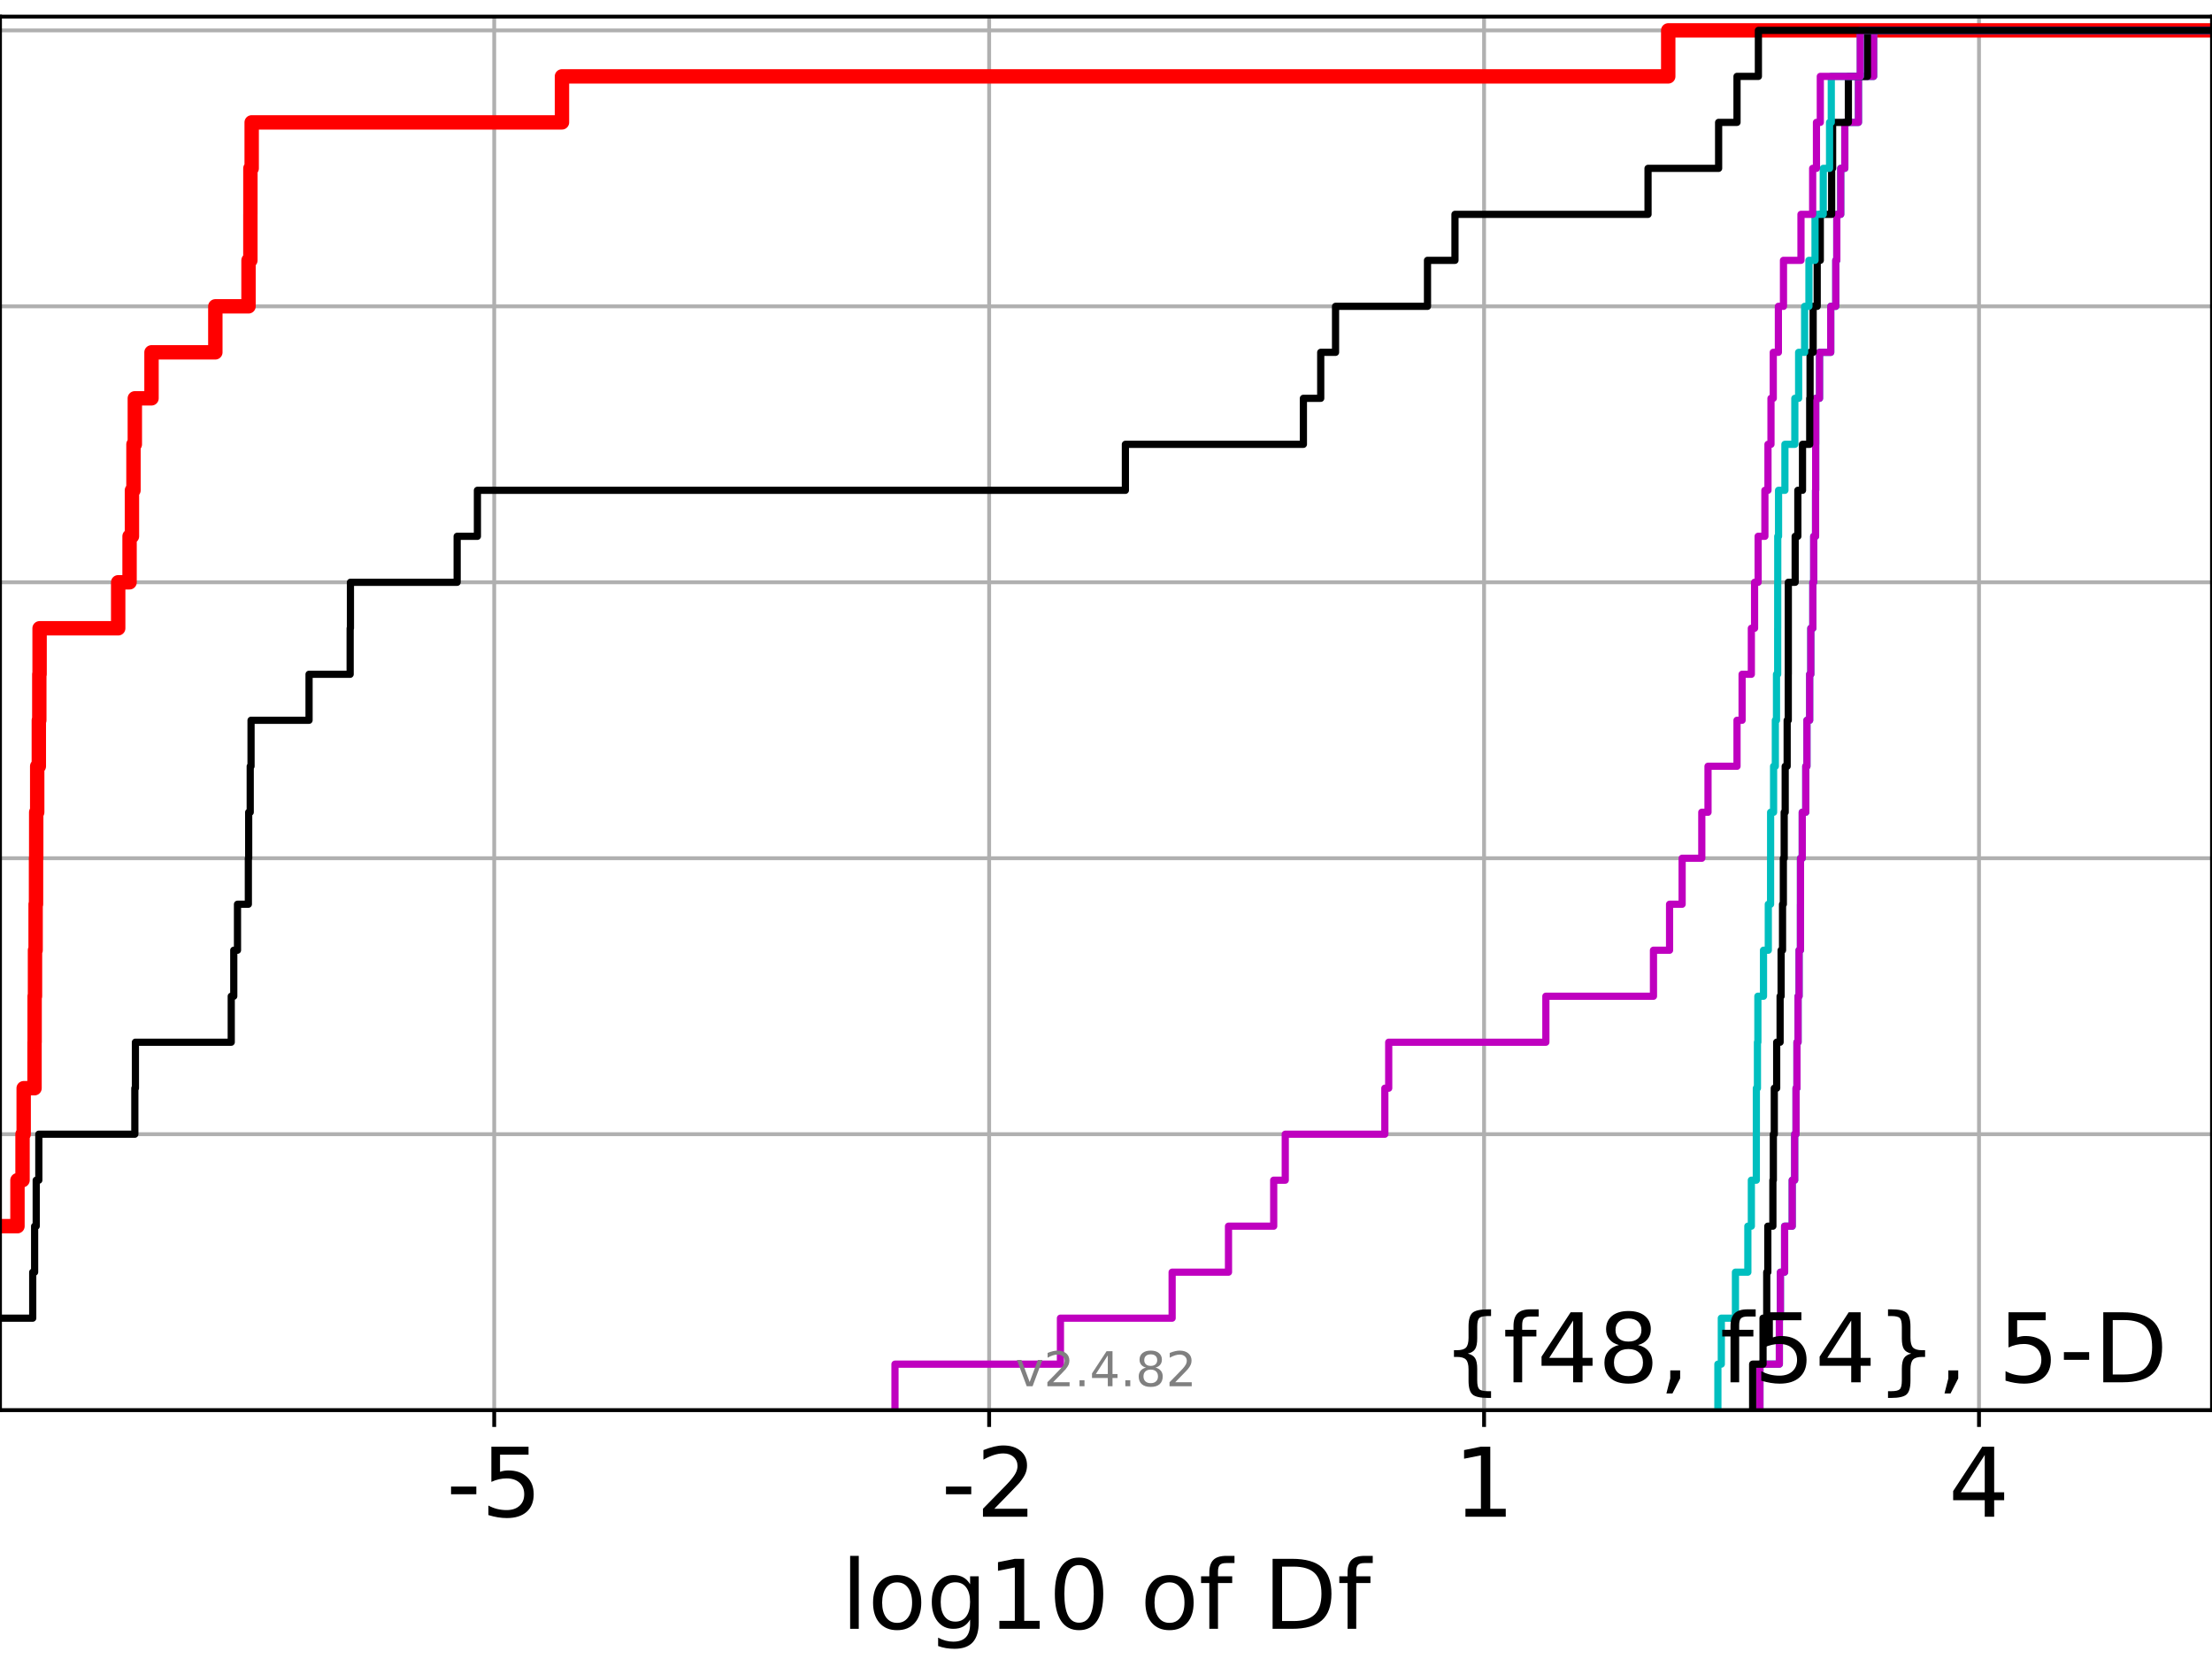 <?xml version="1.0" encoding="utf-8" standalone="no"?>
<!DOCTYPE svg PUBLIC "-//W3C//DTD SVG 1.1//EN"
  "http://www.w3.org/Graphics/SVG/1.1/DTD/svg11.dtd">
<!-- Created with matplotlib (https://matplotlib.org/) -->
<svg height="345.6pt" version="1.1" viewBox="0 0 460.8 345.6" width="460.8pt" xmlns="http://www.w3.org/2000/svg" xmlns:xlink="http://www.w3.org/1999/xlink">
 <defs>
  <style type="text/css">*{stroke-linecap:butt;stroke-linejoin:round;}</style>
 </defs>
 <g id="figure_1">
  <g id="patch_1">
   <path d="M 0 345.6 
L 460.8 345.6 
L 460.8 0 
L 0 0 
z
" style="fill:#ffffff;"/>
  </g>
  <g id="axes_1">
   <g id="patch_2">
    <path d="M 0 293.76 
L 460.8 293.76 
L 460.8 3.456 
L 0 3.456 
z
" style="fill:#ffffff;"/>
   </g>
   <g id="matplotlib.axis_1">
    <g id="xtick_1">
     <g id="line2d_1">
      <path clip-path="url(#p05e2240ade)" d="M 102.954 293.76 
L 102.954 3.456 
" style="fill:none;stroke:#b0b0b0;stroke-linecap:square;stroke-width:0.8;"/>
     </g>
     <g id="line2d_2">
      <defs>
       <path d="M 0 0 
L 0 3.5 
" id="m7dc87a786c" style="stroke:#000000;stroke-width:0.8;"/>
      </defs>
      <g>
       <use style="stroke:#000000;stroke-width:0.8;" x="102.954" xlink:href="#m7dc87a786c" y="293.76"/>
      </g>
     </g>
     <g id="text_1">
      <!-- -5 -->
      <g transform="translate(92.984 315.957)scale(0.2 -0.2)">
       <defs>
        <path d="M 4.891 31.391 
L 31.203 31.391 
L 31.203 23.391 
L 4.891 23.391 
z
" id="DejaVuSans-45"/>
        <path d="M 10.797 72.906 
L 49.516 72.906 
L 49.516 64.594 
L 19.828 64.594 
L 19.828 46.734 
Q 21.969 47.469 24.109 47.828 
Q 26.266 48.188 28.422 48.188 
Q 40.625 48.188 47.75 41.5 
Q 54.891 34.812 54.891 23.391 
Q 54.891 11.625 47.562 5.094 
Q 40.234 -1.422 26.906 -1.422 
Q 22.312 -1.422 17.547 -0.641 
Q 12.797 0.141 7.719 1.703 
L 7.719 11.625 
Q 12.109 9.234 16.797 8.062 
Q 21.484 6.891 26.703 6.891 
Q 35.156 6.891 40.078 11.328 
Q 45.016 15.766 45.016 23.391 
Q 45.016 31 40.078 35.438 
Q 35.156 39.891 26.703 39.891 
Q 22.75 39.891 18.812 39.016 
Q 14.891 38.141 10.797 36.281 
z
" id="DejaVuSans-53"/>
       </defs>
       <use xlink:href="#DejaVuSans-45"/>
       <use x="36.084" xlink:href="#DejaVuSans-53"/>
      </g>
     </g>
    </g>
    <g id="xtick_2">
     <g id="line2d_3">
      <path clip-path="url(#p05e2240ade)" d="M 206.057 293.76 
L 206.057 3.456 
" style="fill:none;stroke:#b0b0b0;stroke-linecap:square;stroke-width:0.8;"/>
     </g>
     <g id="line2d_4">
      <g>
       <use style="stroke:#000000;stroke-width:0.8;" x="206.057" xlink:href="#m7dc87a786c" y="293.76"/>
      </g>
     </g>
     <g id="text_2">
      <!-- -2 -->
      <g transform="translate(196.087 315.957)scale(0.2 -0.2)">
       <defs>
        <path d="M 19.188 8.297 
L 53.609 8.297 
L 53.609 0 
L 7.328 0 
L 7.328 8.297 
Q 12.938 14.109 22.625 23.891 
Q 32.328 33.688 34.812 36.531 
Q 39.547 41.844 41.422 45.531 
Q 43.312 49.219 43.312 52.781 
Q 43.312 58.594 39.234 62.25 
Q 35.156 65.922 28.609 65.922 
Q 23.969 65.922 18.812 64.312 
Q 13.672 62.703 7.812 59.422 
L 7.812 69.391 
Q 13.766 71.781 18.938 73 
Q 24.125 74.219 28.422 74.219 
Q 39.75 74.219 46.484 68.547 
Q 53.219 62.891 53.219 53.422 
Q 53.219 48.922 51.531 44.891 
Q 49.859 40.875 45.406 35.406 
Q 44.188 33.984 37.641 27.219 
Q 31.109 20.453 19.188 8.297 
z
" id="DejaVuSans-50"/>
       </defs>
       <use xlink:href="#DejaVuSans-45"/>
       <use x="36.084" xlink:href="#DejaVuSans-50"/>
      </g>
     </g>
    </g>
    <g id="xtick_3">
     <g id="line2d_5">
      <path clip-path="url(#p05e2240ade)" d="M 309.16 293.76 
L 309.16 3.456 
" style="fill:none;stroke:#b0b0b0;stroke-linecap:square;stroke-width:0.8;"/>
     </g>
     <g id="line2d_6">
      <g>
       <use style="stroke:#000000;stroke-width:0.8;" x="309.16" xlink:href="#m7dc87a786c" y="293.76"/>
      </g>
     </g>
     <g id="text_3">
      <!-- 1 -->
      <g transform="translate(302.797 315.957)scale(0.2 -0.2)">
       <defs>
        <path d="M 12.406 8.297 
L 28.516 8.297 
L 28.516 63.922 
L 10.984 60.406 
L 10.984 69.391 
L 28.422 72.906 
L 38.281 72.906 
L 38.281 8.297 
L 54.391 8.297 
L 54.391 0 
L 12.406 0 
z
" id="DejaVuSans-49"/>
       </defs>
       <use xlink:href="#DejaVuSans-49"/>
      </g>
     </g>
    </g>
    <g id="xtick_4">
     <g id="line2d_7">
      <path clip-path="url(#p05e2240ade)" d="M 412.262 293.76 
L 412.262 3.456 
" style="fill:none;stroke:#b0b0b0;stroke-linecap:square;stroke-width:0.8;"/>
     </g>
     <g id="line2d_8">
      <g>
       <use style="stroke:#000000;stroke-width:0.8;" x="412.262" xlink:href="#m7dc87a786c" y="293.76"/>
      </g>
     </g>
     <g id="text_4">
      <!-- 4 -->
      <g transform="translate(405.9 315.957)scale(0.2 -0.2)">
       <defs>
        <path d="M 37.797 64.312 
L 12.891 25.391 
L 37.797 25.391 
z
M 35.203 72.906 
L 47.609 72.906 
L 47.609 25.391 
L 58.016 25.391 
L 58.016 17.188 
L 47.609 17.188 
L 47.609 0 
L 37.797 0 
L 37.797 17.188 
L 4.891 17.188 
L 4.891 26.703 
z
" id="DejaVuSans-52"/>
       </defs>
       <use xlink:href="#DejaVuSans-52"/>
      </g>
     </g>
    </g>
    <g id="text_5">
     <!-- log10 of Df -->
     <g transform="translate(175.214 339.313)scale(0.2 -0.2)">
      <defs>
       <path d="M 9.422 75.984 
L 18.406 75.984 
L 18.406 0 
L 9.422 0 
z
" id="DejaVuSans-108"/>
       <path d="M 30.609 48.391 
Q 23.391 48.391 19.188 42.75 
Q 14.984 37.109 14.984 27.297 
Q 14.984 17.484 19.156 11.844 
Q 23.344 6.203 30.609 6.203 
Q 37.797 6.203 41.984 11.859 
Q 46.188 17.531 46.188 27.297 
Q 46.188 37.016 41.984 42.703 
Q 37.797 48.391 30.609 48.391 
z
M 30.609 56 
Q 42.328 56 49.016 48.375 
Q 55.719 40.766 55.719 27.297 
Q 55.719 13.875 49.016 6.219 
Q 42.328 -1.422 30.609 -1.422 
Q 18.844 -1.422 12.172 6.219 
Q 5.516 13.875 5.516 27.297 
Q 5.516 40.766 12.172 48.375 
Q 18.844 56 30.609 56 
z
" id="DejaVuSans-111"/>
       <path d="M 45.406 27.984 
Q 45.406 37.75 41.375 43.109 
Q 37.359 48.484 30.078 48.484 
Q 22.859 48.484 18.828 43.109 
Q 14.797 37.75 14.797 27.984 
Q 14.797 18.266 18.828 12.891 
Q 22.859 7.516 30.078 7.516 
Q 37.359 7.516 41.375 12.891 
Q 45.406 18.266 45.406 27.984 
z
M 54.391 6.781 
Q 54.391 -7.172 48.188 -13.984 
Q 42 -20.797 29.203 -20.797 
Q 24.469 -20.797 20.266 -20.094 
Q 16.062 -19.391 12.109 -17.922 
L 12.109 -9.188 
Q 16.062 -11.328 19.922 -12.344 
Q 23.781 -13.375 27.781 -13.375 
Q 36.625 -13.375 41.016 -8.766 
Q 45.406 -4.156 45.406 5.172 
L 45.406 9.625 
Q 42.625 4.781 38.281 2.391 
Q 33.938 0 27.875 0 
Q 17.828 0 11.672 7.656 
Q 5.516 15.328 5.516 27.984 
Q 5.516 40.672 11.672 48.328 
Q 17.828 56 27.875 56 
Q 33.938 56 38.281 53.609 
Q 42.625 51.219 45.406 46.391 
L 45.406 54.688 
L 54.391 54.688 
z
" id="DejaVuSans-103"/>
       <path d="M 31.781 66.406 
Q 24.172 66.406 20.328 58.906 
Q 16.5 51.422 16.5 36.375 
Q 16.5 21.391 20.328 13.891 
Q 24.172 6.391 31.781 6.391 
Q 39.453 6.391 43.281 13.891 
Q 47.125 21.391 47.125 36.375 
Q 47.125 51.422 43.281 58.906 
Q 39.453 66.406 31.781 66.406 
z
M 31.781 74.219 
Q 44.047 74.219 50.516 64.516 
Q 56.984 54.828 56.984 36.375 
Q 56.984 17.969 50.516 8.266 
Q 44.047 -1.422 31.781 -1.422 
Q 19.531 -1.422 13.062 8.266 
Q 6.594 17.969 6.594 36.375 
Q 6.594 54.828 13.062 64.516 
Q 19.531 74.219 31.781 74.219 
z
" id="DejaVuSans-48"/>
       <path id="DejaVuSans-32"/>
       <path d="M 37.109 75.984 
L 37.109 68.5 
L 28.516 68.5 
Q 23.688 68.5 21.797 66.547 
Q 19.922 64.594 19.922 59.516 
L 19.922 54.688 
L 34.719 54.688 
L 34.719 47.703 
L 19.922 47.703 
L 19.922 0 
L 10.891 0 
L 10.891 47.703 
L 2.297 47.703 
L 2.297 54.688 
L 10.891 54.688 
L 10.891 58.5 
Q 10.891 67.625 15.141 71.797 
Q 19.391 75.984 28.609 75.984 
z
" id="DejaVuSans-102"/>
       <path d="M 19.672 64.797 
L 19.672 8.109 
L 31.594 8.109 
Q 46.688 8.109 53.688 14.938 
Q 60.688 21.781 60.688 36.531 
Q 60.688 51.172 53.688 57.984 
Q 46.688 64.797 31.594 64.797 
z
M 9.812 72.906 
L 30.078 72.906 
Q 51.266 72.906 61.172 64.094 
Q 71.094 55.281 71.094 36.531 
Q 71.094 17.672 61.125 8.828 
Q 51.172 0 30.078 0 
L 9.812 0 
z
" id="DejaVuSans-68"/>
      </defs>
      <use xlink:href="#DejaVuSans-108"/>
      <use x="27.783" xlink:href="#DejaVuSans-111"/>
      <use x="88.965" xlink:href="#DejaVuSans-103"/>
      <use x="152.441" xlink:href="#DejaVuSans-49"/>
      <use x="216.064" xlink:href="#DejaVuSans-48"/>
      <use x="279.688" xlink:href="#DejaVuSans-32"/>
      <use x="311.475" xlink:href="#DejaVuSans-111"/>
      <use x="372.656" xlink:href="#DejaVuSans-102"/>
      <use x="407.861" xlink:href="#DejaVuSans-32"/>
      <use x="439.648" xlink:href="#DejaVuSans-68"/>
      <use x="516.65" xlink:href="#DejaVuSans-102"/>
     </g>
    </g>
   </g>
   <g id="matplotlib.axis_2">
    <g id="ytick_1">
     <g id="line2d_9">
      <path clip-path="url(#p05e2240ade)" d="M 0 293.76 
L 460.8 293.76 
" style="fill:none;stroke:#b0b0b0;stroke-linecap:square;stroke-width:0.8;"/>
     </g>
     <g id="line2d_10">
      <defs>
       <path d="M 0 0 
L -3.5 0 
" id="m45afa932d8" style="stroke:#000000;stroke-width:0.8;"/>
      </defs>
      <g>
       <use style="stroke:#000000;stroke-width:0.8;" x="0" xlink:href="#m45afa932d8" y="293.76"/>
      </g>
     </g>
    </g>
    <g id="ytick_2">
     <g id="line2d_11">
      <path clip-path="url(#p05e2240ade)" d="M 0 236.274 
L 460.8 236.274 
" style="fill:none;stroke:#b0b0b0;stroke-linecap:square;stroke-width:0.8;"/>
     </g>
     <g id="line2d_12">
      <g>
       <use style="stroke:#000000;stroke-width:0.8;" x="0" xlink:href="#m45afa932d8" y="236.274"/>
      </g>
     </g>
    </g>
    <g id="ytick_3">
     <g id="line2d_13">
      <path clip-path="url(#p05e2240ade)" d="M 0 178.788 
L 460.8 178.788 
" style="fill:none;stroke:#b0b0b0;stroke-linecap:square;stroke-width:0.8;"/>
     </g>
     <g id="line2d_14">
      <g>
       <use style="stroke:#000000;stroke-width:0.8;" x="0" xlink:href="#m45afa932d8" y="178.788"/>
      </g>
     </g>
    </g>
    <g id="ytick_4">
     <g id="line2d_15">
      <path clip-path="url(#p05e2240ade)" d="M 0 121.302 
L 460.8 121.302 
" style="fill:none;stroke:#b0b0b0;stroke-linecap:square;stroke-width:0.8;"/>
     </g>
     <g id="line2d_16">
      <g>
       <use style="stroke:#000000;stroke-width:0.8;" x="0" xlink:href="#m45afa932d8" y="121.302"/>
      </g>
     </g>
    </g>
    <g id="ytick_5">
     <g id="line2d_17">
      <path clip-path="url(#p05e2240ade)" d="M 0 63.816 
L 460.8 63.816 
" style="fill:none;stroke:#b0b0b0;stroke-linecap:square;stroke-width:0.8;"/>
     </g>
     <g id="line2d_18">
      <g>
       <use style="stroke:#000000;stroke-width:0.8;" x="0" xlink:href="#m45afa932d8" y="63.816"/>
      </g>
     </g>
    </g>
    <g id="ytick_6">
     <g id="line2d_19">
      <path clip-path="url(#p05e2240ade)" d="M 0 6.33 
L 460.8 6.33 
" style="fill:none;stroke:#b0b0b0;stroke-linecap:square;stroke-width:0.8;"/>
     </g>
     <g id="line2d_20">
      <g>
       <use style="stroke:#000000;stroke-width:0.8;" x="0" xlink:href="#m45afa932d8" y="6.33"/>
      </g>
     </g>
    </g>
   </g>
   <g id="line2d_21">
    <path clip-path="url(#p05e2240ade)" d="M -1 255.436 
L 3.638 255.436 
L 3.638 245.855 
L 4.695 245.855 
L 4.695 236.274 
L 4.932 236.274 
L 4.932 226.693 
L 7.192 226.693 
L 7.192 217.112 
L 7.213 217.112 
L 7.213 207.531 
L 7.29 207.531 
L 7.29 197.95 
L 7.419 197.95 
L 7.419 188.369 
L 7.503 188.369 
L 7.503 178.788 
L 7.543 178.788 
L 7.543 169.207 
L 7.75 169.207 
L 7.75 159.626 
L 8.088 159.626 
L 8.088 150.045 
L 8.187 150.045 
L 8.187 140.464 
L 8.247 140.464 
L 8.247 130.883 
L 24.621 130.883 
L 24.621 121.302 
L 26.99 121.302 
L 26.99 111.721 
L 27.486 111.721 
L 27.486 102.14 
L 27.805 102.14 
L 27.805 92.559 
L 28.088 92.559 
L 28.088 82.978 
L 31.562 82.978 
L 31.562 73.397 
L 44.859 73.397 
L 44.859 63.816 
L 51.77 63.816 
L 51.77 54.235 
L 52.158 54.235 
L 52.158 44.654 
L 52.163 44.654 
L 52.163 35.073 
L 52.429 35.073 
L 52.429 25.492 
L 117.068 25.492 
L 117.068 15.911 
L 347.524 15.911 
L 347.524 6.33 
L 347.524 6.33 
L 347.524 6.33 
L 460.8 6.33 
" style="fill:none;stroke:#ff0000;stroke-linecap:square;stroke-width:3;"/>
   </g>
   <g id="line2d_22">
    <path clip-path="url(#p05e2240ade)" d="M 366.625 293.76 
L 366.625 284.179 
L 370.672 284.179 
L 370.672 274.598 
L 370.891 274.598 
L 370.891 265.017 
L 371.768 265.017 
L 371.768 255.436 
L 373.352 255.436 
L 373.352 245.855 
L 373.86 245.855 
L 373.86 236.274 
L 374.145 236.274 
L 374.145 226.693 
L 374.337 226.693 
L 374.337 217.112 
L 374.57 217.112 
L 374.57 207.531 
L 374.78 207.531 
L 374.78 197.95 
L 375.066 197.95 
L 375.066 188.369 
L 375.074 188.369 
L 375.074 178.788 
L 375.442 178.788 
L 375.442 169.207 
L 376.173 169.207 
L 376.173 159.626 
L 376.415 159.626 
L 376.415 150.045 
L 376.985 150.045 
L 376.985 140.464 
L 377.223 140.464 
L 377.223 130.883 
L 377.647 130.883 
L 377.647 121.302 
L 377.829 121.302 
L 377.829 111.721 
L 378.216 111.721 
L 378.216 102.14 
L 378.24 102.14 
L 378.24 92.559 
L 378.25 92.559 
L 378.25 82.978 
L 379.041 82.978 
L 379.041 73.397 
L 381.378 73.397 
L 381.378 63.816 
L 382.425 63.816 
L 382.425 54.235 
L 382.638 54.235 
L 382.638 44.654 
L 383.456 44.654 
L 383.456 35.073 
L 384.307 35.073 
L 384.307 25.492 
L 387.151 25.492 
L 387.151 15.911 
L 390.311 15.911 
L 390.311 6.33 
L 390.311 6.33 
L 390.311 6.33 
L 460.8 6.33 
" style="fill:none;stroke:#00bfbf;stroke-linecap:square;stroke-width:1.5;"/>
   </g>
   <g id="line2d_23">
    <path clip-path="url(#p05e2240ade)" d="M 366.625 293.76 
L 366.625 284.179 
L 370.672 284.179 
L 370.672 274.598 
L 370.891 274.598 
L 370.891 265.017 
L 371.768 265.017 
L 371.768 255.436 
L 373.352 255.436 
L 373.352 245.855 
L 373.86 245.855 
L 373.86 236.274 
L 374.145 236.274 
L 374.145 226.693 
L 374.337 226.693 
L 374.337 217.112 
L 374.57 217.112 
L 374.57 207.531 
L 374.78 207.531 
L 374.78 197.95 
L 375.066 197.95 
L 375.066 188.369 
L 375.074 188.369 
L 375.074 178.788 
L 375.442 178.788 
L 375.442 169.207 
L 376.173 169.207 
L 376.173 159.626 
L 376.415 159.626 
L 376.415 150.045 
L 376.985 150.045 
L 376.985 140.464 
L 377.223 140.464 
L 377.223 130.883 
L 377.647 130.883 
L 377.647 121.302 
L 377.829 121.302 
L 377.829 111.721 
L 378.216 111.721 
L 378.216 102.14 
L 378.24 102.14 
L 378.24 92.559 
L 378.25 92.559 
L 378.25 82.978 
L 379.041 82.978 
L 379.041 73.397 
L 381.378 73.397 
L 381.378 63.816 
L 382.425 63.816 
L 382.425 54.235 
L 382.638 54.235 
L 382.638 44.654 
L 383.456 44.654 
L 383.456 35.073 
L 384.307 35.073 
L 384.307 25.492 
L 387.151 25.492 
L 387.151 15.911 
L 390.311 15.911 
L 390.311 6.33 
L 390.311 6.33 
L 390.311 6.33 
L 460.8 6.33 
" style="fill:none;stroke:#bf00bf;stroke-linecap:square;stroke-width:1.5;"/>
   </g>
   <g id="line2d_24">
    <path clip-path="url(#p05e2240ade)" d="M 365.109 293.76 
L 365.109 284.179 
L 367.273 284.179 
L 367.273 274.598 
L 368.042 274.598 
L 368.042 265.017 
L 368.268 265.017 
L 368.268 255.436 
L 369.325 255.436 
L 369.325 245.855 
L 369.422 245.855 
L 369.422 236.274 
L 369.618 236.274 
L 369.618 226.693 
L 370.116 226.693 
L 370.116 217.112 
L 370.827 217.112 
L 370.827 207.531 
L 371.04 207.531 
L 371.04 197.95 
L 371.334 197.95 
L 371.334 188.369 
L 371.503 188.369 
L 371.503 178.788 
L 371.679 178.788 
L 371.679 169.207 
L 371.889 169.207 
L 371.889 159.626 
L 372.298 159.626 
L 372.298 150.045 
L 372.531 150.045 
L 372.531 140.464 
L 372.54 140.464 
L 372.54 130.883 
L 372.541 130.883 
L 372.541 121.302 
L 373.966 121.302 
L 373.966 111.721 
L 374.523 111.721 
L 374.523 102.14 
L 375.495 102.14 
L 375.495 92.559 
L 376.996 92.559 
L 376.996 82.978 
L 377.069 82.978 
L 377.069 73.397 
L 377.713 73.397 
L 377.713 63.816 
L 378.557 63.816 
L 378.557 54.235 
L 379.202 54.235 
L 379.202 44.654 
L 381.567 44.654 
L 381.567 35.073 
L 381.766 35.073 
L 381.766 25.492 
L 385.05 25.492 
L 385.05 15.911 
L 389.019 15.911 
L 389.019 6.33 
L 389.019 6.33 
L 389.019 6.33 
L 460.8 6.33 
" style="fill:none;stroke:#000000;stroke-linecap:square;stroke-width:1.5;"/>
   </g>
   <g id="line2d_25">
    <path clip-path="url(#p05e2240ade)" d="M 357.866 293.76 
L 357.866 284.179 
L 358.582 284.179 
L 358.582 274.598 
L 361.526 274.598 
L 361.526 265.017 
L 364.109 265.017 
L 364.109 255.436 
L 364.839 255.436 
L 364.839 245.855 
L 365.873 245.855 
L 365.873 236.274 
L 365.88 236.274 
L 365.88 226.693 
L 366.107 226.693 
L 366.107 217.112 
L 366.198 217.112 
L 366.198 207.531 
L 367.37 207.531 
L 367.37 197.95 
L 368.37 197.95 
L 368.37 188.369 
L 368.844 188.369 
L 368.844 178.788 
L 368.852 178.788 
L 368.852 169.207 
L 369.471 169.207 
L 369.471 159.626 
L 369.834 159.626 
L 369.834 150.045 
L 370.076 150.045 
L 370.076 140.464 
L 370.322 140.464 
L 370.322 130.883 
L 370.329 130.883 
L 370.329 121.302 
L 370.338 121.302 
L 370.338 111.721 
L 370.505 111.721 
L 370.505 102.14 
L 371.83 102.14 
L 371.83 92.559 
L 373.898 92.559 
L 373.898 82.978 
L 374.689 82.978 
L 374.689 73.397 
L 375.938 73.397 
L 375.938 63.816 
L 376.834 63.816 
L 376.834 54.235 
L 378.103 54.235 
L 378.103 44.654 
L 379.819 44.654 
L 379.819 35.073 
L 381.13 35.073 
L 381.13 25.492 
L 381.49 25.492 
L 381.49 15.911 
L 387.555 15.911 
L 387.555 6.33 
L 387.555 6.33 
L 387.555 6.33 
L 460.8 6.33 
" style="fill:none;stroke:#00bfbf;stroke-linecap:square;stroke-width:1.5;"/>
   </g>
   <g id="line2d_26">
    <path clip-path="url(#p05e2240ade)" d="M 186.441 293.76 
L 186.441 284.179 
L 220.909 284.179 
L 220.909 274.598 
L 244.176 274.598 
L 244.176 265.017 
L 255.919 265.017 
L 255.919 255.436 
L 265.335 255.436 
L 265.335 245.855 
L 267.743 245.855 
L 267.743 236.274 
L 288.486 236.274 
L 288.486 226.693 
L 289.293 226.693 
L 289.293 217.112 
L 322.032 217.112 
L 322.032 207.531 
L 344.448 207.531 
L 344.448 197.95 
L 347.802 197.95 
L 347.802 188.369 
L 350.419 188.369 
L 350.419 178.788 
L 354.514 178.788 
L 354.514 169.207 
L 355.81 169.207 
L 355.81 159.626 
L 361.852 159.626 
L 361.852 150.045 
L 362.91 150.045 
L 362.91 140.464 
L 364.837 140.464 
L 364.837 130.883 
L 365.51 130.883 
L 365.51 121.302 
L 366.252 121.302 
L 366.252 111.721 
L 367.66 111.721 
L 367.66 102.14 
L 368.301 102.14 
L 368.301 92.559 
L 368.928 92.559 
L 368.928 82.978 
L 369.404 82.978 
L 369.404 73.397 
L 370.471 73.397 
L 370.471 63.816 
L 371.53 63.816 
L 371.53 54.235 
L 375.177 54.235 
L 375.177 44.654 
L 377.61 44.654 
L 377.61 35.073 
L 378.401 35.073 
L 378.401 25.492 
L 379.204 25.492 
L 379.204 15.911 
L 387.526 15.911 
L 387.526 6.33 
L 387.526 6.33 
L 387.526 6.33 
L 460.8 6.33 
" style="fill:none;stroke:#bf00bf;stroke-linecap:square;stroke-width:1.5;"/>
   </g>
   <g id="line2d_27">
    <path clip-path="url(#p05e2240ade)" d="M -1 274.598 
L 6.816 274.598 
L 6.816 265.017 
L 7.213 265.017 
L 7.213 255.436 
L 7.543 255.436 
L 7.543 245.855 
L 8.088 245.855 
L 8.088 236.274 
L 28.088 236.274 
L 28.088 226.693 
L 28.209 226.693 
L 28.209 217.112 
L 48.172 217.112 
L 48.172 207.531 
L 48.698 207.531 
L 48.698 197.95 
L 49.474 197.95 
L 49.474 188.369 
L 51.738 188.369 
L 51.738 178.788 
L 51.805 178.788 
L 51.805 169.207 
L 52.126 169.207 
L 52.126 159.626 
L 52.297 159.626 
L 52.297 150.045 
L 64.382 150.045 
L 64.382 140.464 
L 72.943 140.464 
L 72.943 130.883 
L 73.001 130.883 
L 73.001 121.302 
L 95.232 121.302 
L 95.232 111.721 
L 99.454 111.721 
L 99.454 102.14 
L 234.439 102.14 
L 234.439 92.559 
L 271.521 92.559 
L 271.521 82.978 
L 275.131 82.978 
L 275.131 73.397 
L 278.219 73.397 
L 278.219 63.816 
L 297.374 63.816 
L 297.374 54.235 
L 303.097 54.235 
L 303.097 44.654 
L 343.316 44.654 
L 343.316 35.073 
L 358.021 35.073 
L 358.021 25.492 
L 361.852 25.492 
L 361.852 15.911 
L 366.306 15.911 
L 366.306 6.33 
L 366.306 6.33 
L 366.306 6.33 
L 460.8 6.33 
" style="fill:none;stroke:#000000;stroke-linecap:square;stroke-width:1.5;"/>
   </g>
   <g id="patch_3">
    <path d="M 0 293.76 
L 0 3.456 
" style="fill:none;stroke:#000000;stroke-linecap:square;stroke-linejoin:miter;stroke-width:0.8;"/>
   </g>
   <g id="patch_4">
    <path d="M 460.8 293.76 
L 460.8 3.456 
" style="fill:none;stroke:#000000;stroke-linecap:square;stroke-linejoin:miter;stroke-width:0.8;"/>
   </g>
   <g id="patch_5">
    <path d="M -0 293.76 
L 460.8 293.76 
" style="fill:none;stroke:#000000;stroke-linecap:square;stroke-linejoin:miter;stroke-width:0.8;"/>
   </g>
   <g id="patch_6">
    <path d="M -0 3.456 
L 460.8 3.456 
" style="fill:none;stroke:#000000;stroke-linecap:square;stroke-linejoin:miter;stroke-width:0.8;"/>
   </g>
   <g id="text_6">
    <!-- {f48, f54}, 5-D -->
    <g transform="translate(300.387 287.954)scale(0.2 -0.2)">
     <defs>
      <path d="M 51.125 -9.281 
L 51.125 -16.312 
L 48.094 -16.312 
Q 35.938 -16.312 31.812 -12.688 
Q 27.688 -9.078 27.688 1.703 
L 27.688 13.375 
Q 27.688 20.75 25.047 23.578 
Q 22.406 26.422 15.484 26.422 
L 12.5 26.422 
L 12.5 33.406 
L 15.484 33.406 
Q 22.469 33.406 25.078 36.203 
Q 27.688 39.016 27.688 46.297 
L 27.688 58.016 
Q 27.688 68.797 31.812 72.391 
Q 35.938 75.984 48.094 75.984 
L 51.125 75.984 
L 51.125 69 
L 47.797 69 
Q 40.922 69 38.812 66.844 
Q 36.719 64.703 36.719 57.812 
L 36.719 45.703 
Q 36.719 38.031 34.5 34.562 
Q 32.281 31.109 26.906 29.891 
Q 32.328 28.562 34.516 25.094 
Q 36.719 21.625 36.719 14.016 
L 36.719 1.906 
Q 36.719 -4.984 38.812 -7.125 
Q 40.922 -9.281 47.797 -9.281 
z
" id="DejaVuSans-123"/>
      <path d="M 31.781 34.625 
Q 24.75 34.625 20.719 30.859 
Q 16.703 27.094 16.703 20.516 
Q 16.703 13.922 20.719 10.156 
Q 24.75 6.391 31.781 6.391 
Q 38.812 6.391 42.859 10.172 
Q 46.922 13.969 46.922 20.516 
Q 46.922 27.094 42.891 30.859 
Q 38.875 34.625 31.781 34.625 
z
M 21.922 38.812 
Q 15.578 40.375 12.031 44.719 
Q 8.5 49.078 8.5 55.328 
Q 8.5 64.062 14.719 69.141 
Q 20.953 74.219 31.781 74.219 
Q 42.672 74.219 48.875 69.141 
Q 55.078 64.062 55.078 55.328 
Q 55.078 49.078 51.531 44.719 
Q 48 40.375 41.703 38.812 
Q 48.828 37.156 52.797 32.312 
Q 56.781 27.484 56.781 20.516 
Q 56.781 9.906 50.312 4.234 
Q 43.844 -1.422 31.781 -1.422 
Q 19.734 -1.422 13.25 4.234 
Q 6.781 9.906 6.781 20.516 
Q 6.781 27.484 10.781 32.312 
Q 14.797 37.156 21.922 38.812 
z
M 18.312 54.391 
Q 18.312 48.734 21.844 45.562 
Q 25.391 42.391 31.781 42.391 
Q 38.141 42.391 41.719 45.562 
Q 45.312 48.734 45.312 54.391 
Q 45.312 60.062 41.719 63.234 
Q 38.141 66.406 31.781 66.406 
Q 25.391 66.406 21.844 63.234 
Q 18.312 60.062 18.312 54.391 
z
" id="DejaVuSans-56"/>
      <path d="M 11.719 12.406 
L 22.016 12.406 
L 22.016 4 
L 14.016 -11.625 
L 7.719 -11.625 
L 11.719 4 
z
" id="DejaVuSans-44"/>
      <path d="M 12.5 -9.281 
L 15.922 -9.281 
Q 22.75 -9.281 24.828 -7.172 
Q 26.906 -5.078 26.906 1.906 
L 26.906 14.016 
Q 26.906 21.625 29.094 25.094 
Q 31.297 28.562 36.719 29.891 
Q 31.297 31.109 29.094 34.562 
Q 26.906 38.031 26.906 45.703 
L 26.906 57.812 
Q 26.906 64.75 24.828 66.875 
Q 22.75 69 15.922 69 
L 12.5 69 
L 12.5 75.984 
L 15.578 75.984 
Q 27.734 75.984 31.812 72.391 
Q 35.891 68.797 35.891 58.016 
L 35.891 46.297 
Q 35.891 39.016 38.516 36.203 
Q 41.156 33.406 48.094 33.406 
L 51.125 33.406 
L 51.125 26.422 
L 48.094 26.422 
Q 41.156 26.422 38.516 23.578 
Q 35.891 20.75 35.891 13.375 
L 35.891 1.703 
Q 35.891 -9.078 31.812 -12.688 
Q 27.734 -16.312 15.578 -16.312 
L 12.5 -16.312 
z
" id="DejaVuSans-125"/>
     </defs>
     <use xlink:href="#DejaVuSans-123"/>
     <use x="63.623" xlink:href="#DejaVuSans-102"/>
     <use x="98.828" xlink:href="#DejaVuSans-52"/>
     <use x="162.451" xlink:href="#DejaVuSans-56"/>
     <use x="226.074" xlink:href="#DejaVuSans-44"/>
     <use x="257.861" xlink:href="#DejaVuSans-32"/>
     <use x="289.648" xlink:href="#DejaVuSans-102"/>
     <use x="324.854" xlink:href="#DejaVuSans-53"/>
     <use x="388.477" xlink:href="#DejaVuSans-52"/>
     <use x="452.1" xlink:href="#DejaVuSans-125"/>
     <use x="515.723" xlink:href="#DejaVuSans-44"/>
     <use x="547.51" xlink:href="#DejaVuSans-32"/>
     <use x="579.297" xlink:href="#DejaVuSans-53"/>
     <use x="642.92" xlink:href="#DejaVuSans-45"/>
     <use x="679.004" xlink:href="#DejaVuSans-68"/>
    </g>
   </g>
   <g id="text_7">
    <!-- v2.4.82 -->
    <g style="fill:#808080;" transform="translate(211.537 288.777)scale(0.1 -0.1)">
     <defs>
      <path d="M 2.984 54.688 
L 12.5 54.688 
L 29.594 8.797 
L 46.688 54.688 
L 56.203 54.688 
L 35.688 0 
L 23.484 0 
z
" id="DejaVuSans-118"/>
      <path d="M 10.688 12.406 
L 21 12.406 
L 21 0 
L 10.688 0 
z
" id="DejaVuSans-46"/>
     </defs>
     <use xlink:href="#DejaVuSans-118"/>
     <use x="59.18" xlink:href="#DejaVuSans-50"/>
     <use x="122.803" xlink:href="#DejaVuSans-46"/>
     <use x="154.59" xlink:href="#DejaVuSans-52"/>
     <use x="218.213" xlink:href="#DejaVuSans-46"/>
     <use x="250" xlink:href="#DejaVuSans-56"/>
     <use x="313.623" xlink:href="#DejaVuSans-50"/>
    </g>
   </g>
  </g>
 </g>
 <defs>
  <clipPath id="p05e2240ade">
   <rect height="290.304" width="460.8" x="0" y="3.456"/>
  </clipPath>
 </defs>
</svg>
